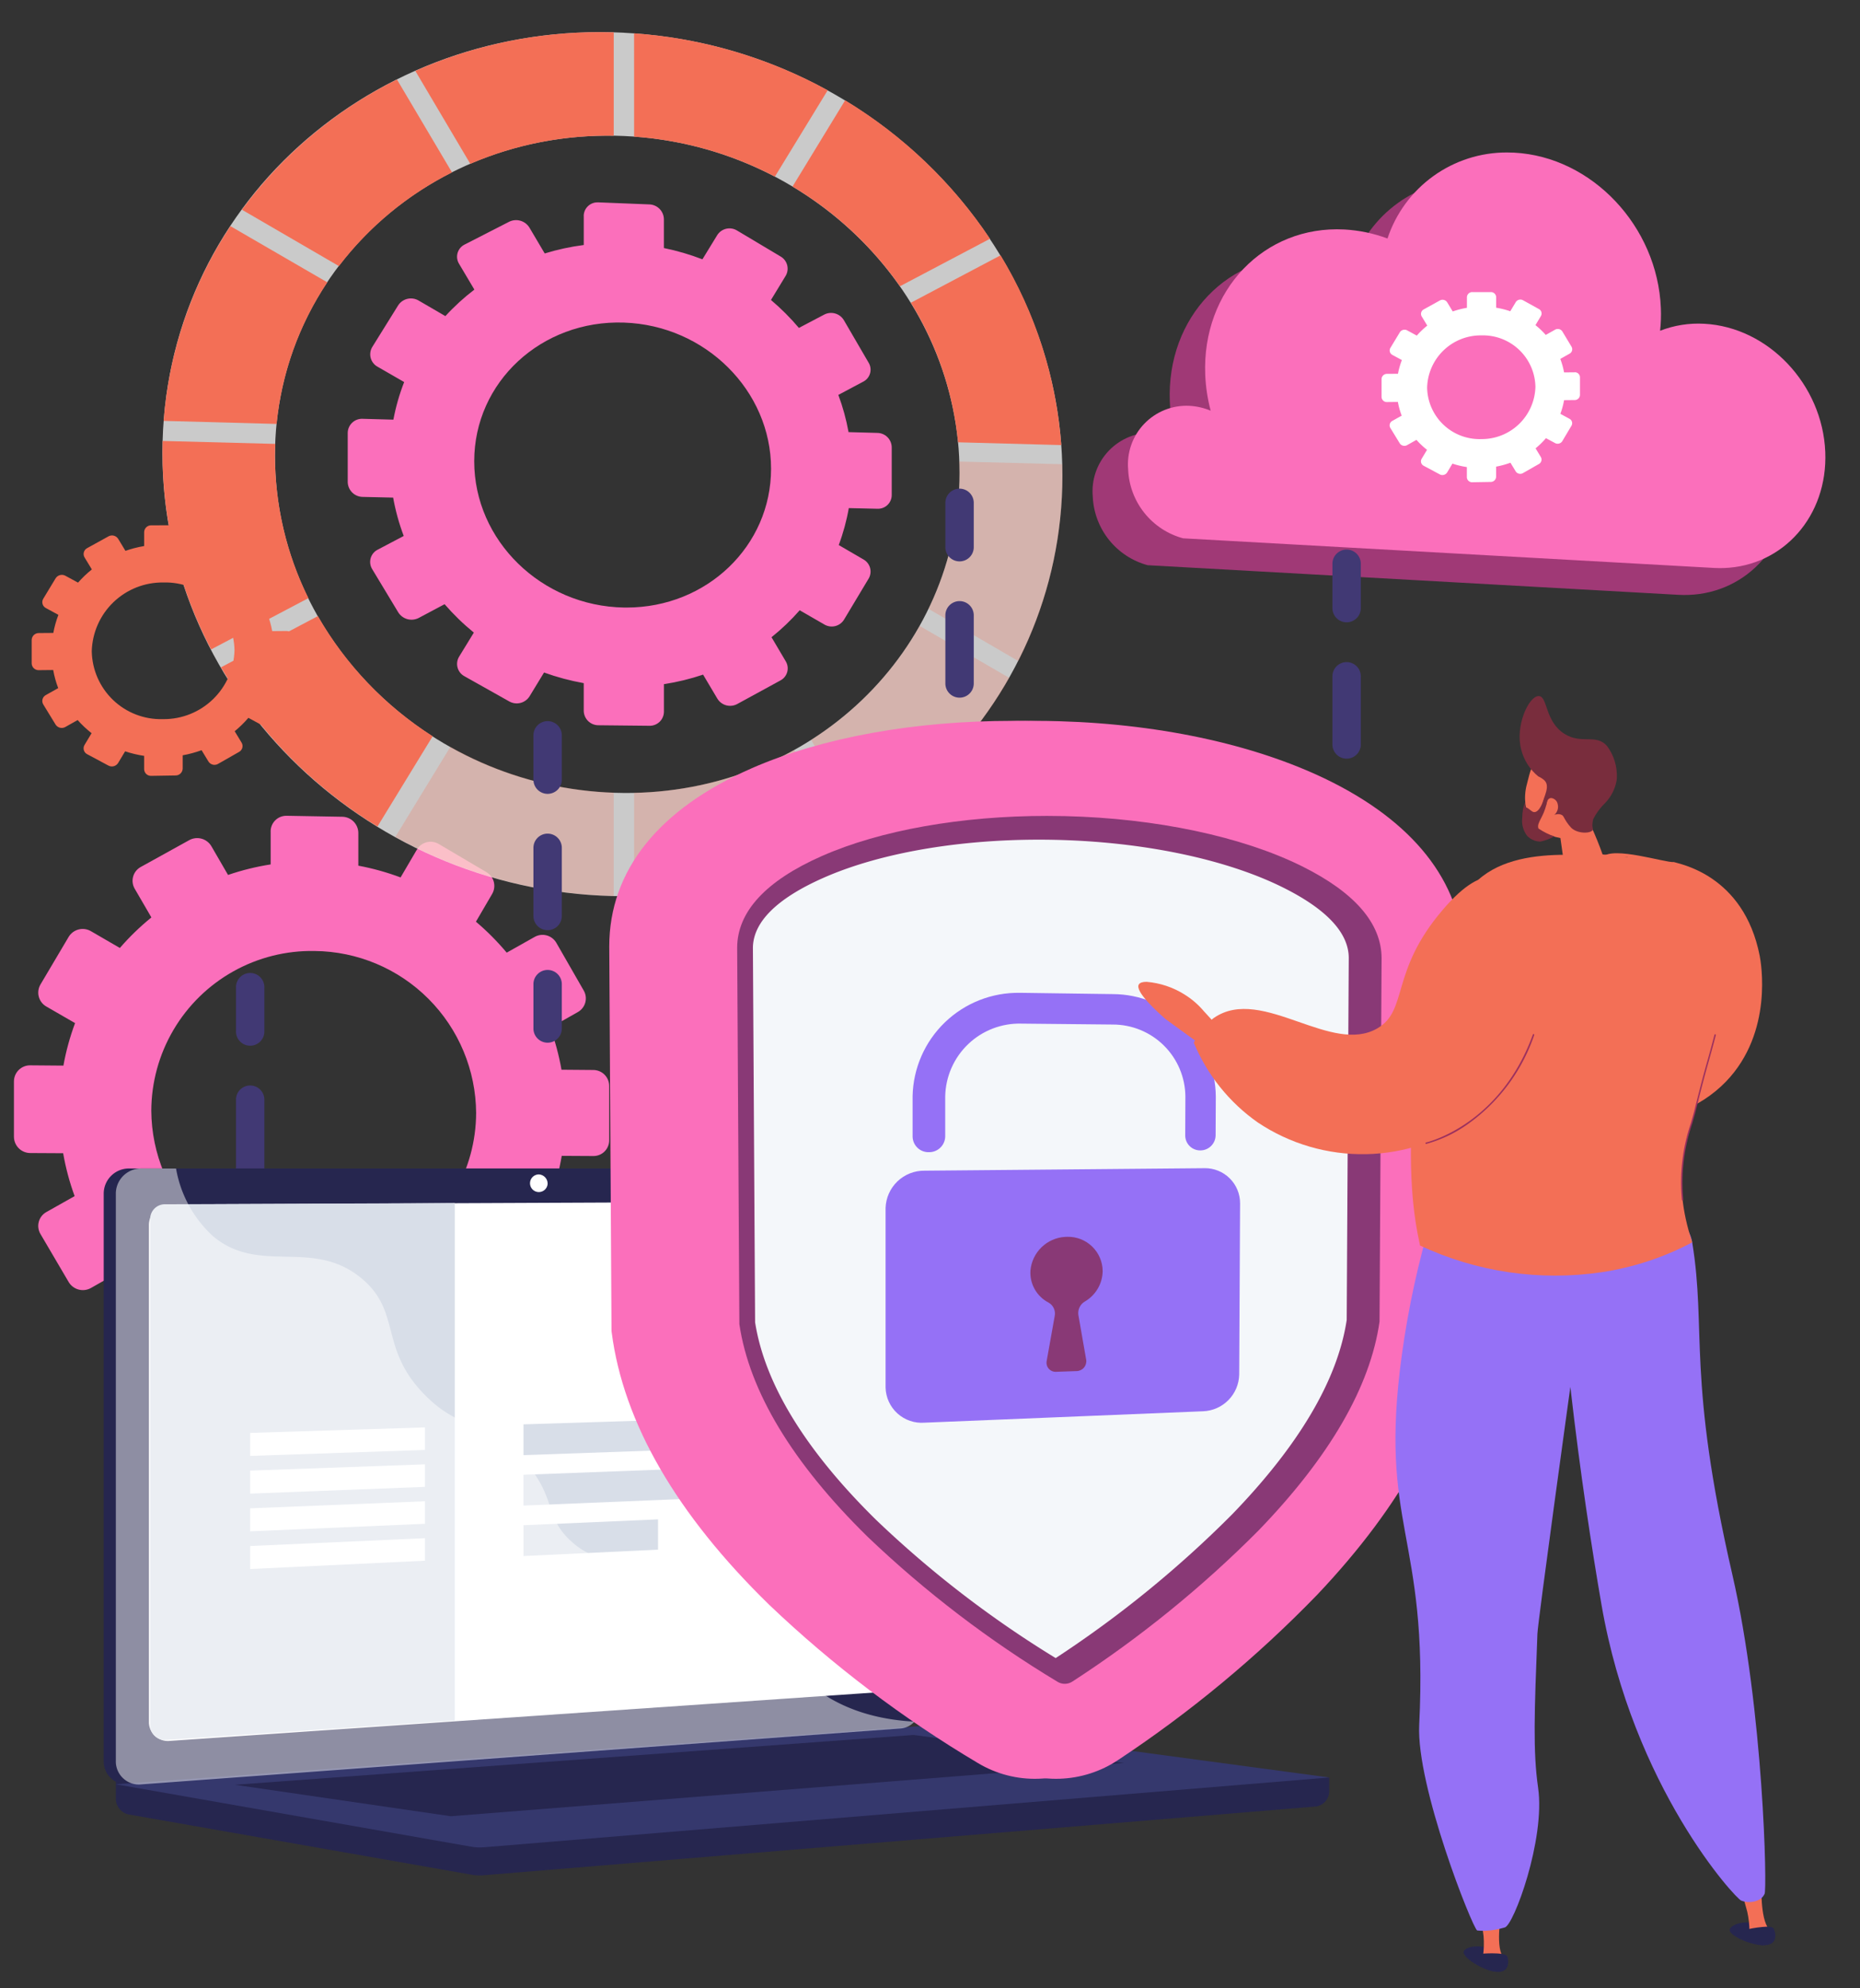 <svg xmlns="http://www.w3.org/2000/svg" xmlns:xlink="http://www.w3.org/1999/xlink" width="190" height="203" viewBox="0 0 190 203">
  <rect x="0" y="0" width="190" height="203" fill="#333333" stroke="none"/>
  <defs>
    <clipPath id="clip-path">
      <rect id="Rectángulo_423881" data-name="Rectángulo 423881" width="190" height="203" transform="translate(180 8219.407)" fill="#fff" stroke="#707070" stroke-width="1"/>
    </clipPath>
    <clipPath id="clip-path-2">
      <rect id="Rectángulo_424052" data-name="Rectángulo 424052" width="268" height="268" transform="translate(0 0.001)" fill="none"/>
    </clipPath>
    <clipPath id="clip-path-3">
      <path id="Trazado_1226725" data-name="Trazado 1226725" d="M566.015,1632.94a16.645,16.645,0,0,1-16.682-16.542,16.37,16.37,0,0,1,16.682-16.312,16.652,16.652,0,0,1,16.5,16.541,16.377,16.377,0,0,1-16.476,16.313h-.026m-4.487-45.046v3.351a25.755,25.755,0,0,0-4.354,1.075l-1.695-2.923a1.684,1.684,0,0,0-2.262-.634l-4.964,2.746a1.608,1.608,0,0,0-.609,2.226l1.7,2.924a25.607,25.607,0,0,0-3.22,3.118l-2.947-1.71a1.673,1.673,0,0,0-2.28.571l-2.887,4.874a1.635,1.635,0,0,0,.612,2.249l2.926,1.688a25.086,25.086,0,0,0-1.19,4.34l-3.379-.028a1.643,1.643,0,0,0-1.675,1.629v5.675a1.671,1.671,0,0,0,1.675,1.652l3.352.018a25.328,25.328,0,0,0,1.173,4.381l-2.882,1.623a1.621,1.621,0,0,0-.612,2.24l2.887,4.914a1.687,1.687,0,0,0,2.28.6l2.86-1.62a26.153,26.153,0,0,0,3.249,3.211l-1.643,2.8a1.621,1.621,0,0,0,.609,2.235l4.964,2.815a1.67,1.67,0,0,0,2.262-.6l1.623-2.776a26.027,26.027,0,0,0,4.426,1.159v3.2a1.632,1.632,0,0,0,1.647,1.624l5.674-.017a1.637,1.637,0,0,0,1.639-1.629v-3.2a25.739,25.739,0,0,0,4.387-1.164l1.6,2.754a1.634,1.634,0,0,0,2.227.589l4.865-2.8a1.615,1.615,0,0,0,.594-2.209l-1.606-2.77a25.624,25.624,0,0,0,3.172-3.167l2.781,1.6a1.618,1.618,0,0,0,2.209-.589l2.789-4.818a1.615,1.615,0,0,0-.591-2.2l-2.786-1.617a25.081,25.081,0,0,0,1.135-4.3l3.235.018a1.6,1.6,0,0,0,1.611-1.6v-5.562a1.627,1.627,0,0,0-1.611-1.624l-3.261-.027a25.362,25.362,0,0,0-1.151-4.291l2.828-1.6a1.6,1.6,0,0,0,.591-2.2l-2.789-4.857a1.632,1.632,0,0,0-2.209-.619l-2.866,1.613a26.15,26.15,0,0,0-3.144-3.161l1.662-2.844a1.628,1.628,0,0,0-.594-2.218l-4.865-2.87a1.621,1.621,0,0,0-2.227.558l-1.673,2.853a26,26,0,0,0-4.316-1.2v-3.342a1.665,1.665,0,0,0-1.639-1.652l-5.674-.1h-.029a1.6,1.6,0,0,0-1.618,1.6" transform="translate(-535.307 -1586.292)" fill="none"/>
    </clipPath>
    <linearGradient id="linear-gradient" x1="-0.332" y1="1.981" x2="-0.331" y2="1.981" gradientUnits="objectBoundingBox">
      <stop offset="0" stop-color="#ff9085"/>
      <stop offset="1" stop-color="#fb6fbb"/>
    </linearGradient>
    <clipPath id="clip-path-4">
      <path id="Trazado_1226726" data-name="Trazado 1226726" d="M1128.9,771.831c-8.412-.144-15.289-6.83-15.289-14.933s6.877-14.443,15.289-14.163c8.334.277,15.033,6.959,15.033,14.926,0,7.879-6.553,14.172-14.758,14.172l-.275,0m-4.1-39.99v2.97a23.875,23.875,0,0,0-3.988.862l-1.554-2.628a1.6,1.6,0,0,0-2.075-.611l-4.56,2.334a1.384,1.384,0,0,0-.56,1.965l1.564,2.632a22.491,22.491,0,0,0-2.962,2.706l-2.713-1.578a1.555,1.555,0,0,0-2.1.462l-2.663,4.281a1.446,1.446,0,0,0,.565,2.013l2.7,1.556a21.373,21.373,0,0,0-1.1,3.839l-3.118-.086a1.459,1.459,0,0,0-1.547,1.421v5.054a1.55,1.55,0,0,0,1.547,1.5l3.093.071a22.205,22.205,0,0,0,1.081,3.916l-2.658,1.4a1.4,1.4,0,0,0-.565,1.985l2.663,4.415a1.6,1.6,0,0,0,2.1.568l2.634-1.4a24.233,24.233,0,0,0,2.988,2.9l-1.511,2.467a1.427,1.427,0,0,0,.56,1.994l4.56,2.563a1.549,1.549,0,0,0,2.075-.506l1.488-2.442a24.715,24.715,0,0,0,4.054,1.085v2.841a1.5,1.5,0,0,0,1.507,1.459l5.185.054a1.449,1.449,0,0,0,1.5-1.422v-2.828a23.8,23.8,0,0,0,4-.973l1.459,2.455a1.524,1.524,0,0,0,2.027.548l4.422-2.414a1.392,1.392,0,0,0,.539-1.943l-1.458-2.467a22.409,22.409,0,0,0,2.88-2.751l2.522,1.455a1.475,1.475,0,0,0,2-.488l2.524-4.207a1.417,1.417,0,0,0-.535-1.951l-2.523-1.468a21.378,21.378,0,0,0,1.028-3.773l2.927.067a1.4,1.4,0,0,0,1.457-1.385v-4.9A1.487,1.487,0,0,0,1154.8,754l-2.951-.081a22.208,22.208,0,0,0-1.043-3.8l2.561-1.361a1.374,1.374,0,0,0,.535-1.924l-2.524-4.334a1.522,1.522,0,0,0-2-.589l-2.6,1.368a24.189,24.189,0,0,0-2.854-2.853l1.509-2.478a1.435,1.435,0,0,0-.539-1.97l-4.422-2.637a1.481,1.481,0,0,0-2.027.446l-1.523,2.487a24.713,24.713,0,0,0-3.935-1.151v-2.957a1.54,1.54,0,0,0-1.5-1.5l-5.185-.207h-.064a1.4,1.4,0,0,0-1.443,1.385" transform="translate(-1100.69 -730.456)" fill="none"/>
    </clipPath>
    <linearGradient id="linear-gradient-2" x1="-1.228" y1="3.454" x2="-1.227" y2="3.454" xlink:href="#linear-gradient"/>
    <clipPath id="clip-path-6">
      <rect id="Rectángulo_424055" data-name="Rectángulo 424055" width="91.933" height="88.227" fill="none"/>
    </clipPath>
    <clipPath id="clip-path-7">
      <path id="Trazado_1226728" data-name="Trazado 1226728" d="M921.441,1320.494a46.9,46.9,0,0,0,15.986,16.259l5.641-9.221a35.615,35.615,0,0,1-11.725-12.269Z" transform="translate(-921.441 -1315.263)" fill="none"/>
    </clipPath>
    <linearGradient id="linear-gradient-3" x1="-2.55" y1="6.923" x2="-2.547" y2="6.923" gradientUnits="objectBoundingBox">
      <stop offset="0" stop-color="#ffc444"/>
      <stop offset="0.996" stop-color="#f36f56"/>
      <stop offset="1" stop-color="#f36f56"/>
    </linearGradient>
    <clipPath id="clip-path-8">
      <path id="Trazado_1226729" data-name="Trazado 1226729" d="M1729.626,595.074a35.886,35.886,0,0,1,10.973,10.183l9.2-4.85a47.117,47.117,0,0,0-14.8-14.135Z" transform="translate(-1729.626 -586.272)" fill="none"/>
    </clipPath>
    <linearGradient id="linear-gradient-4" x1="-5.256" y1="10.099" x2="-5.253" y2="10.099" xlink:href="#linear-gradient-3"/>
    <clipPath id="clip-path-9">
      <path id="Trazado_1226730" data-name="Trazado 1226730" d="M951.061,570.125l9.913,5.76a33.444,33.444,0,0,1,11.55-9.566l-5.623-9.49a43.947,43.947,0,0,0-15.839,13.295" transform="translate(-951.061 -556.83)" fill="none"/>
    </clipPath>
    <linearGradient id="linear-gradient-5" x1="-2.711" y1="10.057" x2="-2.708" y2="10.057" xlink:href="#linear-gradient-3"/>
    <clipPath id="clip-path-10">
      <path id="Trazado_1226731" data-name="Trazado 1226731" d="M838.711,1068.878a43.207,43.207,0,0,0,4.967,20.079l9.944-5.24a32.828,32.828,0,0,1-3.415-14.549c0-.4.018-.8.032-1.2l-11.511-.3q-.017.6-.018,1.212" transform="translate(-838.711 -1067.666)" fill="none"/>
    </clipPath>
    <linearGradient id="linear-gradient-6" x1="-3.131" y1="8.083" x2="-3.127" y2="8.083" xlink:href="#linear-gradient-3"/>
    <clipPath id="clip-path-12">
      <rect id="Rectángulo_424062" data-name="Rectángulo 424062" width="13.678" height="20.372" fill="none"/>
    </clipPath>
    <clipPath id="clip-path-13">
      <path id="Trazado_1226732" data-name="Trazado 1226732" d="M1925.052,1097.954a31.761,31.761,0,0,1-3.171,13.883l9.17,5.329a41.744,41.744,0,0,0,4.508-18.947q0-.578-.016-1.152l-10.521-.272c.014.386.03.771.03,1.16" transform="translate(-1921.881 -1096.794)" fill="none"/>
    </clipPath>
    <linearGradient id="linear-gradient-7" x1="-7.895" y1="8.393" x2="-7.891" y2="8.393" xlink:href="#linear-gradient-3"/>
    <clipPath id="clip-path-14">
      <rect id="Rectángulo_424064" data-name="Rectángulo 424064" width="20.24" height="20.715" fill="none"/>
    </clipPath>
    <clipPath id="clip-path-15">
      <path id="Trazado_1226733" data-name="Trazado 1226733" d="M1766.966,1329.139a32.979,32.979,0,0,1-11.09,11.64l5.371,9.075a43.39,43.39,0,0,0,14.87-15.409Z" transform="translate(-1755.876 -1329.139)" fill="none"/>
    </clipPath>
    <linearGradient id="linear-gradient-8" x1="-5.241" y1="7.171" x2="-5.238" y2="7.171" xlink:href="#linear-gradient-3"/>
    <clipPath id="clip-path-16">
      <path id="Trazado_1226734" data-name="Trazado 1226734" d="M1896.912,810.171a33.166,33.166,0,0,1,4.82,14.252l10.548.284a43.516,43.516,0,0,0-6.2-19.378Z" transform="translate(-1896.912 -805.33)" fill="none"/>
    </clipPath>
    <linearGradient id="linear-gradient-9" x1="-7.19" y1="9.606" x2="-7.186" y2="9.606" xlink:href="#linear-gradient-3"/>
    <clipPath id="clip-path-18">
      <rect id="Rectángulo_424068" data-name="Rectángulo 424068" width="22.311" height="15.232" fill="none"/>
    </clipPath>
    <clipPath id="clip-path-19">
      <path id="Trazado_1226735" data-name="Trazado 1226735" d="M1190.282,1504.721a36.581,36.581,0,0,1-16.688-4.672l-5.623,9.2a48.115,48.115,0,0,0,22.311,6.027Z" transform="translate(-1167.971 -1500.049)" fill="none"/>
    </clipPath>
    <linearGradient id="linear-gradient-10" x1="-3.347" y1="8.397" x2="-3.344" y2="8.397" xlink:href="#linear-gradient-3"/>
    <clipPath id="clip-path-20">
      <rect id="Rectángulo_424070" data-name="Rectángulo 424070" width="21.721" height="14.914" fill="none"/>
    </clipPath>
    <clipPath id="clip-path-21">
      <path id="Trazado_1226736" data-name="Trazado 1226736" d="M1521.957,1504.462a35.145,35.145,0,0,1-16.346,4.367v10.548a46.217,46.217,0,0,0,21.721-5.844Z" transform="translate(-1505.611 -1504.462)" fill="none"/>
    </clipPath>
    <linearGradient id="linear-gradient-11" x1="-4.445" y1="8.567" x2="-4.442" y2="8.567" xlink:href="#linear-gradient-3"/>
    <clipPath id="clip-path-22">
      <path id="Trazado_1226737" data-name="Trazado 1226737" d="M1196.238,493.849l5.618,9.493a35.462,35.462,0,0,1,14.651-2.869v-10.56q-.691-.02-1.379-.02a46.527,46.527,0,0,0-18.89,3.955" transform="translate(-1196.238 -489.894)" fill="none"/>
    </clipPath>
    <linearGradient id="linear-gradient-12" x1="-3.794" y1="13.704" x2="-3.791" y2="13.704" xlink:href="#linear-gradient-3"/>
    <clipPath id="clip-path-23">
      <path id="Trazado_1226738" data-name="Trazado 1226738" d="M840.459,783.965l11.537.311a31.691,31.691,0,0,1,5.179-14.458l-9.9-5.738a41.658,41.658,0,0,0-6.82,19.885" transform="translate(-840.459 -764.079)" fill="none"/>
    </clipPath>
    <linearGradient id="linear-gradient-13" x1="-2.903" y1="9.298" x2="-2.899" y2="9.298" xlink:href="#linear-gradient-3"/>
    <clipPath id="clip-path-24">
      <path id="Trazado_1226739" data-name="Trazado 1226739" d="M1505.611,502.145a36.612,36.612,0,0,1,14.382,4.081l5.394-8.818a48.146,48.146,0,0,0-19.777-5.812Z" transform="translate(-1505.611 -491.597)" fill="none"/>
    </clipPath>
    <linearGradient id="linear-gradient-14" x1="-4.838" y1="12.893" x2="-4.835" y2="12.893" xlink:href="#linear-gradient-3"/>
    <clipPath id="clip-path-25">
      <path id="Trazado_1226740" data-name="Trazado 1226740" d="M475.027,1199.75a7.22,7.22,0,0,1,7.32-7.046,7.06,7.06,0,0,1,7.261,6.91,7.22,7.22,0,0,1-7.261,7.045h-.1a7.054,7.054,0,0,1-7.218-6.91m8.566-12.887-2.493.005a.71.71,0,0,0-.723.693v1.423a11.729,11.729,0,0,0-1.911.491l-.743-1.227a.744.744,0,0,0-.992-.251l-2.175,1.2a.678.678,0,0,0-.267.949l.745,1.227a11.355,11.355,0,0,0-1.411,1.347l-1.29-.7a.753.753,0,0,0-1,.26l-1.263,2.087a.675.675,0,0,0,.268.949l1.28.694a10.519,10.519,0,0,0-.521,1.848l-1.478.012a.722.722,0,0,0-.732.7v2.4a.706.706,0,0,0,.732.689l1.466-.015a10.346,10.346,0,0,0,.513,1.849l-1.261.707a.682.682,0,0,0-.268.954l1.263,2.064a.745.745,0,0,0,1,.241l1.252-.705a11.063,11.063,0,0,0,1.423,1.341l-.72,1.2a.67.67,0,0,0,.267.944l2.175,1.164a.752.752,0,0,0,.992-.269l.712-1.188a11.574,11.574,0,0,0,1.943.465v1.361a.694.694,0,0,0,.723.68l2.493-.041a.72.72,0,0,0,.721-.7v-1.358a11.744,11.744,0,0,0,1.93-.522l.705,1.161a.728.728,0,0,0,.981.237l2.143-1.222a.68.68,0,0,0,.262-.944l-.708-1.168a11.329,11.329,0,0,0,1.4-1.368l1.227.665a.735.735,0,0,0,.975-.264l1.231-2.069a.668.668,0,0,0-.261-.935l-1.23-.669a10.511,10.511,0,0,0,.5-1.838l1.428-.015a.708.708,0,0,0,.712-.693v-2.369a.692.692,0,0,0-.712-.68l-1.439.012a10.359,10.359,0,0,0-.508-1.818l1.248-.7a.676.676,0,0,0,.261-.939l-1.231-2.047a.727.727,0,0,0-.975-.247l-1.264.709a11.05,11.05,0,0,0-1.386-1.321l.733-1.223a.672.672,0,0,0-.262-.939l-2.143-1.182a.736.736,0,0,0-.981.255l-.736,1.226a11.612,11.612,0,0,0-1.9-.476v-1.42a.7.7,0,0,0-.719-.689h0" transform="translate(-468.889 -1186.862)" fill="none"/>
    </clipPath>
    <linearGradient id="linear-gradient-15" x1="-1.087" y1="6.026" x2="-1.085" y2="6.026" xlink:href="#linear-gradient-3"/>
    <clipPath id="clip-path-26">
      <path id="Trazado_1226741" data-name="Trazado 1226741" d="M2180.508,706.731a14.92,14.92,0,0,0-4.408-.922c-8.2-.43-14.563,6.215-14.211,14.839a17.031,17.031,0,0,0,.556,3.665,6.54,6.54,0,0,0-2.189-.5,5.988,5.988,0,0,0-6.24,6.511,7.6,7.6,0,0,0,5.605,7.018l54.261,3.027c.326.017.648.018.968.009,6.073-.2,10.644-5.311,10.377-11.857-.281-6.885-5.815-12.743-12.362-13.087a10.763,10.763,0,0,0-4.51.714,15.383,15.383,0,0,0,.077-2.327c-.34-8.342-7.048-15.443-14.981-15.859q-.366-.019-.726-.019a12.818,12.818,0,0,0-12.217,8.789" transform="translate(-2154.01 -697.942)" fill="none"/>
    </clipPath>
    <linearGradient id="linear-gradient-16" x1="-2.17" y1="5.127" x2="-2.169" y2="5.127" gradientUnits="objectBoundingBox">
      <stop offset="0" stop-color="#311944"/>
      <stop offset="1" stop-color="#a03976"/>
    </linearGradient>
    <clipPath id="clip-path-27">
      <path id="Trazado_1226742" data-name="Trazado 1226742" d="M2230.6,668.714a14.916,14.916,0,0,0-4.408-.922c-8.2-.43-14.562,6.215-14.211,14.839a17.018,17.018,0,0,0,.556,3.665,6.542,6.542,0,0,0-2.19-.5,5.988,5.988,0,0,0-6.24,6.512,7.606,7.606,0,0,0,5.606,7.018l54.261,3.027c.326.017.648.018.967.01,6.073-.2,10.645-5.312,10.377-11.857-.281-6.885-5.815-12.743-12.362-13.087a10.759,10.759,0,0,0-4.51.714,15.417,15.417,0,0,0,.077-2.327c-.34-8.342-7.048-15.443-14.981-15.859q-.366-.019-.727-.019a12.818,12.818,0,0,0-12.217,8.789" transform="translate(-2204.103 -659.925)" fill="none"/>
    </clipPath>
    <linearGradient id="linear-gradient-17" x1="-2.221" y1="5.192" x2="-2.22" y2="5.192" xlink:href="#linear-gradient"/>
    <clipPath id="clip-path-29">
      <path id="Trazado_1226757" data-name="Trazado 1226757" d="M775.339,2095.992a2.57,2.57,0,0,0-2.52,2.615v57.849a2.355,2.355,0,0,0,2.52,2.429l77.684-5.719a2.439,2.439,0,0,0,2.071-2.516v-52.3a2.231,2.231,0,0,0-2.071-2.363Z" transform="translate(-772.819 -2095.992)" fill="none"/>
    </clipPath>
    <linearGradient id="linear-gradient-18" x1="-0.679" y1="1.851" x2="-0.678" y2="1.851" gradientUnits="objectBoundingBox">
      <stop offset="0" stop-color="#444b8c"/>
      <stop offset="0.996" stop-color="#26264f"/>
      <stop offset="1" stop-color="#26264f"/>
    </linearGradient>
    <clipPath id="clip-path-31">
      <path id="Trazado_1226760" data-name="Trazado 1226760" d="M856.12,2882.769l-83.3,6.019,36.321,6.379a4.923,4.923,0,0,0,1.257.058l86.367-7.13-39.319-5.286a6.471,6.471,0,0,0-.861-.058q-.232,0-.464.017" transform="translate(-772.819 -2882.752)" fill="none"/>
    </clipPath>
    <linearGradient id="linear-gradient-19" x1="-0.45" y1="4.778" x2="-0.45" y2="4.778" xlink:href="#linear-gradient-18"/>
    <clipPath id="clip-path-33">
      <rect id="Rectángulo_424082" data-name="Rectángulo 424082" width="81.573" height="62.9" fill="none"/>
    </clipPath>
    <clipPath id="clip-path-34">
      <path id="Trazado_1226773" data-name="Trazado 1226773" d="M1485.063,1468.1c-9.505,4.14-14.568,10.44-14.568,18.2l.231,39.275.019.144c1.189,9.2,6.624,18.578,16.083,27.8a118.773,118.773,0,0,0,21.349,16.18,11.292,11.292,0,0,0,6.144,1.589,11.692,11.692,0,0,0,6.1-1.932,123.245,123.245,0,0,0,20.6-16.874c8.838-9.213,13.839-18.324,14.925-27.138l.017-.138.211-37.527c0-7.4-4.642-13.642-13.491-18.084-7.443-3.736-17.5-5.979-28.368-6.293q-1.312-.038-2.611-.038c-10.024,0-19.418,1.686-26.647,4.835" transform="translate(-1470.496 -1463.262)" fill="none"/>
    </clipPath>
    <linearGradient id="linear-gradient-20" x1="-0.591" y1="1.289" x2="-0.59" y2="1.289" xlink:href="#linear-gradient"/>
    <clipPath id="clip-path-35">
      <path id="Trazado_1226774" data-name="Trazado 1226774" d="M1522.738,1468.1c-9.379,4.14-14.375,10.44-14.375,18.2l.228,39.275.018.144c1.173,9.2,6.536,18.578,15.871,27.8a117.354,117.354,0,0,0,21.066,16.18,11.029,11.029,0,0,0,6.063,1.589,11.432,11.432,0,0,0,6.023-1.932,121.942,121.942,0,0,0,20.329-16.874c8.722-9.213,13.656-18.324,14.728-27.138l.017-.138.208-37.527c0-7.4-4.581-13.642-13.312-18.084-7.345-3.736-17.268-5.979-27.993-6.293q-1.294-.038-2.576-.038c-9.892,0-19.162,1.686-26.295,4.835" transform="translate(-1508.363 -1463.262)" fill="none"/>
    </clipPath>
    <linearGradient id="linear-gradient-21" x1="-0.611" y1="1.345" x2="-0.61" y2="1.345" xlink:href="#linear-gradient"/>
    <clipPath id="clip-path-36">
      <path id="Trazado_1226775" data-name="Trazado 1226775" d="M1544.256,1517.307l.229,39.076c2.572,19.938,26,36.08,36.208,42.213a9.01,9.01,0,0,0,9.564-.257c9.992-6.575,32.14-23.128,34.506-42.3l.21-37.424c0-14.352-21.569-21.964-42.407-21.964-19.475,0-38.311,6.647-38.311,20.653" transform="translate(-1544.256 -1496.654)" fill="none"/>
    </clipPath>
    <linearGradient id="linear-gradient-22" x1="-0.783" y1="1.339" x2="-0.782" y2="1.339" xlink:href="#linear-gradient"/>
    <clipPath id="clip-path-37">
      <path id="Trazado_1226776" data-name="Trazado 1226776" d="M1660,1601.742c-5.721,2.525-8.64,5.681-8.65,9.368l.224,38.429c1.012,6.865,5.427,14.175,13.081,21.694a110.909,110.909,0,0,0,19.433,14.835,1.4,1.4,0,0,0,.756.2,1.446,1.446,0,0,0,.756-.236,115.232,115.232,0,0,0,19.006-15.419c7.275-7.529,11.418-14.691,12.363-21.334l.209-37.1c-.009-3.56-2.737-6.716-8.133-9.394-6.1-3.027-14.906-4.9-24.2-5.119q-.929-.022-1.853-.022c-8.719,0-17.027,1.464-22.992,4.1" transform="translate(-1651.351 -1597.645)" fill="none"/>
    </clipPath>
    <linearGradient id="linear-gradient-23" x1="-1.812" y1="1.722" x2="-1.811" y2="1.722" gradientUnits="objectBoundingBox">
      <stop offset="0" stop-color="#311944"/>
      <stop offset="1" stop-color="#893976"/>
    </linearGradient>
    <clipPath id="clip-path-39">
      <path id="Trazado_1226778" data-name="Trazado 1226778" d="M1893.726,2095.582l-28.575.254a3.936,3.936,0,0,0-3.986,3.824v18.308a3.69,3.69,0,0,0,3.972,3.6l28.474-1.166a3.834,3.834,0,0,0,3.678-3.746l.09-17.49a3.581,3.581,0,0,0-3.619-3.586h-.034" transform="translate(-1861.165 -2095.582)" fill="none"/>
    </clipPath>
    <linearGradient id="linear-gradient-24" x1="-3.298" y1="2.84" x2="-3.296" y2="2.84" gradientUnits="objectBoundingBox">
      <stop offset="0" stop-color="#e38ddd"/>
      <stop offset="0.004" stop-color="#e38ddd"/>
      <stop offset="1" stop-color="#9571f6"/>
    </linearGradient>
    <clipPath id="clip-path-40">
      <path id="Trazado_1226779" data-name="Trazado 1226779" d="M2069.45,2192.543a3.779,3.779,0,0,0-3.538,3.452,3.441,3.441,0,0,0,1.842,3.253,1.276,1.276,0,0,1,.64,1.362l-.826,4.625a.929.929,0,0,0,.976,1.085l2.09-.073a1.006,1.006,0,0,0,.975-1.148l-.8-4.581a1.364,1.364,0,0,1,.682-1.388,3.652,3.652,0,0,0,1.8-3.1,3.527,3.527,0,0,0-3.6-3.494c-.082,0-.164,0-.248.008" transform="translate(-2065.906 -2192.535)" fill="none"/>
    </clipPath>
    <linearGradient id="linear-gradient-25" x1="-19.96" y1="7.941" x2="-19.95" y2="7.941" xlink:href="#linear-gradient-23"/>
    <clipPath id="clip-path-41">
      <path id="Trazado_1226780" data-name="Trazado 1226780" d="M1899.365,1858.282l0,4.131a1.617,1.617,0,0,0,1.668,1.577,1.637,1.637,0,0,0,1.663-1.593l0-4.114a7.581,7.581,0,0,1,7.786-7.42l9.327.093a7.41,7.41,0,0,1,7.421,7.342l-.017,3.988a1.525,1.525,0,0,0,1.549,1.523,1.559,1.559,0,0,0,1.556-1.537l.019-3.972a10.545,10.545,0,0,0-10.517-10.451l-9.331-.13h-.161a10.782,10.782,0,0,0-10.965,10.564" transform="translate(-1899.363 -1847.718)" fill="none"/>
    </clipPath>
    <linearGradient id="linear-gradient-26" x1="-4.754" y1="4.11" x2="-4.751" y2="4.11" xlink:href="#linear-gradient-24"/>
    <clipPath id="clip-path-42">
      <path id="Trazado_1226781" data-name="Trazado 1226781" d="M2218.567,1832.454c-.422.716,1.935,2.837,2.737,3.537l3.324,2.414,2.827-.773-2.24-2.445a8.3,8.3,0,0,0-1.992-1.718,8.6,8.6,0,0,0-3.863-1.284c-.4,0-.683.084-.791.268" transform="translate(-2218.517 -1832.186)" fill="none"/>
    </clipPath>
    <linearGradient id="linear-gradient-27" x1="-14.25" y1="12.934" x2="-14.243" y2="12.934" xlink:href="#linear-gradient-3"/>
    <clipPath id="clip-path-43">
      <path id="Trazado_1226782" data-name="Trazado 1226782" d="M2772.648,1679.179c-1.678,1.837-1.228,4.655-1.143,5.941.115,1.72,1.689,3.437,1.232,6.226a3.6,3.6,0,0,1-1.041,2.373,3.658,3.658,0,0,1-2.806.525,8.757,8.757,0,0,0-2.751.151,7.108,7.108,0,0,0-4.114,2.227l-1.091,2.9a8.459,8.459,0,0,0,1.761,3.345c4.142,4.72,14.578,4.859,20-.786,4.833-5.035,3.556-12.161,3.425-12.831-1.634-8.295-8.241-9.369-8.762-9.566-.832.1-6.239-1.668-7.3-.5" transform="translate(-2760.935 -1677.597)" fill="none"/>
    </clipPath>
    <linearGradient id="linear-gradient-28" x1="-4.653" y1="3.433" x2="-4.652" y2="3.433" xlink:href="#linear-gradient-3"/>
    <clipPath id="clip-path-44">
      <path id="Trazado_1226783" data-name="Trazado 1226783" d="M3054.662,3162.182c-.108.593,2.133,1.61,3.431,1.6.391,0-.017-.237.082-.369.274-.364-.052-1.167-.525-1.564a1.987,1.987,0,0,0-1.28-.4c-.826,0-1.638.358-1.707.739" transform="translate(-3054.658 -3161.443)" fill="none"/>
    </clipPath>
    <linearGradient id="linear-gradient-29" x1="-53.369" y1="8.91" x2="-53.351" y2="8.91" xlink:href="#linear-gradient-18"/>
    <clipPath id="clip-path-45">
      <path id="Trazado_1226784" data-name="Trazado 1226784" d="M3070.56,3107.3s.24.966.648,2.39a9.345,9.345,0,0,1,.225,2.042l1.98-.28c-.917-1.1-.747-4.622-.747-4.622Z" transform="translate(-3070.56 -3106.826)" fill="none"/>
    </clipPath>
    <linearGradient id="linear-gradient-30" x1="-63.076" y1="8.328" x2="-63.055" y2="8.328" xlink:href="#linear-gradient-3"/>
    <clipPath id="clip-path-46">
      <path id="Trazado_1226785" data-name="Trazado 1226785" d="M3079.777,3167.855c-.135.4.075,1.581,1.587,1.622s1.313-1.225,1.054-1.7c-.077-.142-.347-.192-.687-.192a11.039,11.039,0,0,0-1.954.268" transform="translate(-3079.743 -3167.587)" fill="none"/>
    </clipPath>
    <linearGradient id="linear-gradient-31" x1="-65.411" y1="10.657" x2="-65.39" y2="10.657" xlink:href="#linear-gradient-18"/>
    <clipPath id="clip-path-47">
      <path id="Trazado_1226786" data-name="Trazado 1226786" d="M2678.448,3195.918c-.19.572,1.886,1.893,3.173,2.06.388.05.016-.237.133-.354.323-.321.112-1.163-.3-1.622a2.2,2.2,0,0,0-1.632-.606c-.669,0-1.273.218-1.373.522" transform="translate(-2678.436 -3195.396)" fill="none"/>
    </clipPath>
    <linearGradient id="linear-gradient-32" x1="-42.846" y1="8.292" x2="-42.83" y2="8.292" xlink:href="#linear-gradient-18"/>
    <clipPath id="clip-path-48">
      <path id="Trazado_1226787" data-name="Trazado 1226787" d="M2702.462,3144.881s.1.99.308,2.457a9.362,9.362,0,0,1-.063,2.054h2c-.754-1.222-.093-4.681-.093-4.681Z" transform="translate(-2702.462 -3144.71)" fill="none"/>
    </clipPath>
    <linearGradient id="linear-gradient-33" x1="-86.994" y1="8.724" x2="-86.962" y2="8.724" xlink:href="#linear-gradient-3"/>
    <clipPath id="clip-path-49">
      <path id="Trazado_1226788" data-name="Trazado 1226788" d="M2585.841,2141.788a92.55,92.55,0,0,0-3.1,14.193c-2.429,17.671,2.734,18.235,1.77,37.817-.308,6.25,5.416,20.664,5.92,20.982a6.251,6.251,0,0,0,.792.031,7.9,7.9,0,0,0,2.016-.336c.906-.156,4.175-9.009,3.417-14.273-.536-3.725-.381-7.723-.07-15.719.05-1.3,3.365-25.208,3.365-25.208,1.008,8.851,2.168,16.372,3.173,22.2,3.23,18.733,13.732,30.072,14.28,30.253a2.223,2.223,0,0,0,1.9-.129,1.314,1.314,0,0,0,.481-.542c.281-.22-.083-18.7-3.286-32.613-4.65-20.19-2.625-24.914-4.1-33.932-.554-3.391-5.641-4.35-11.217-4.35a91.263,91.263,0,0,0-15.341,1.624" transform="translate(-2582.083 -2140.164)" fill="none"/>
    </clipPath>
    <linearGradient id="linear-gradient-34" x1="-3.6" y1="1.457" x2="-3.599" y2="1.457" xlink:href="#linear-gradient-24"/>
    <clipPath id="clip-path-50">
      <path id="Trazado_1226789" data-name="Trazado 1226789" d="M2610.8,1655.17c-.068.061.733.489.338.951a25.6,25.6,0,0,0-2.759,3.959,26.6,26.6,0,0,0-2.319,5.737,49.26,49.26,0,0,0-1.831,10.008c-.715,9.4-.006,13.73.636,16.678a32.52,32.52,0,0,0,18.552,2.724,28.956,28.956,0,0,0,9.25-3.047c-2.224-6.732-.479-10.335.344-13.656,1.174-4.735,1.193-4.377,2.159-8.138,1.594-6.206,1.856-12.548.76-13.845-2.954-3.5-8.276-3.625-11.04-3.707-1.226-.036-3.085-.23-5.125-.23-3.1,0-6.61.446-8.966,2.566" transform="translate(-2603.93 -1652.604)" fill="none"/>
    </clipPath>
    <linearGradient id="linear-gradient-35" x1="-3.834" y1="2.887" x2="-3.832" y2="2.887" xlink:href="#linear-gradient-3"/>
    <clipPath id="clip-path-51">
      <path id="Trazado_1226790" data-name="Trazado 1226790" d="M2702.888,3205.267c-.189.378-.147,1.576,1.345,1.828s1.471-1.03,1.282-1.534c-.1-.275-.875-.337-1.556-.337-.567,0-1.071.043-1.071.043" transform="translate(-2702.809 -3205.223)" fill="none"/>
    </clipPath>
    <linearGradient id="linear-gradient-36" x1="-54.159" y1="10.14" x2="-54.139" y2="10.14" xlink:href="#linear-gradient-18"/>
    <clipPath id="clip-path-52">
      <path id="Trazado_1226791" data-name="Trazado 1226791" d="M2751.936,1507.031a6.288,6.288,0,0,0-1.689.563c-.029.02-.056.04-.056.04l-.438.464c-.311.354-.46.607-.862,2.278a5.369,5.369,0,0,0,.434,3.863c.7,1.191,2.657,1.522,3,1.6q.147,1.043.295,2.087c-4.2.55-5.189,1.075-5.2,1.478-.023.925,5.074,2.232,10.032,1.506,2.274-.333,5.3-1.207,5.248-1.964-.024-.359-.76-.982-6.066-1.431-.334-.944-.724-1.912-1.178-2.9q-.109-.237-.221-.469c-.908-4.309-2.49-7.115-3.281-7.115h-.017" transform="translate(-2747.418 -1507.031)" fill="none"/>
    </clipPath>
    <linearGradient id="linear-gradient-37" x1="-9.644" y1="8.095" x2="-9.641" y2="8.095" xlink:href="#linear-gradient-3"/>
    <clipPath id="clip-path-53">
      <path id="Trazado_1226792" data-name="Trazado 1226792" d="M2757.842,1433.683a5.156,5.156,0,0,0,1.739,2.716,2.275,2.275,0,0,1,.62.4.732.732,0,0,1,.117.136c.513.758-.553,2.1-.2,2.4.131.112.4.013.658-.085s.492-.193.576-.091c.16.193-.469.85-.283,1.083.066.084.194.059.35.034a.8.8,0,0,1,.575.065c.186.113.175.245.453.669a4.33,4.33,0,0,0,.492.63c.666.656,2.039.595,2.206.217.046-.105-.033-.162-.04-.473a2.412,2.412,0,0,1,.1-.65,6.242,6.242,0,0,1,1.241-1.654,4.447,4.447,0,0,0,1.141-2.3c.011-.1.015-.172.018-.225a5.1,5.1,0,0,0-1-3.262c-1.13-1.282-2.6-.138-4.352-1.24-2.018-1.272-1.7-3.832-2.619-3.86h-.015c-1.012,0-2.435,3.058-1.777,5.494" transform="translate(-2757.674 -1428.189)" fill="none"/>
    </clipPath>
    <linearGradient id="linear-gradient-38" x1="-18.25" y1="11.456" x2="-18.243" y2="11.456" gradientUnits="objectBoundingBox">
      <stop offset="0" stop-color="#ab316d"/>
      <stop offset="1" stop-color="#792d3d"/>
    </linearGradient>
    <clipPath id="clip-path-54">
      <path id="Trazado_1226793" data-name="Trazado 1226793" d="M2794.329,1572.678c-.277.717-.343,1.7.23,1.668a1.089,1.089,0,0,0,.815-1.357.77.77,0,0,0-.664-.6.4.4,0,0,0-.382.288" transform="translate(-2794.122 -1572.39)" fill="none"/>
    </clipPath>
    <linearGradient id="linear-gradient-39" x1="-82.266" y1="61.452" x2="-82.237" y2="61.452" xlink:href="#linear-gradient-3"/>
    <clipPath id="clip-path-56">
      <path id="Trazado_1226795" data-name="Trazado 1226795" d="M2763.446,1563.209s-.492,1.418-1.142.886c-.531-.435-.628-.4-.646-.367,0,.006,0,.012,0,.012s-.014-.283-.02-.532a4.569,4.569,0,0,0-.276,1.556,2.534,2.534,0,0,0,.512,1.89,1.947,1.947,0,0,0,1.339.571,5.148,5.148,0,0,0,1.418-.531,6.853,6.853,0,0,1-1.615-.807c-.214-.589.535-1.138.827-2.541a5.173,5.173,0,0,0,.1-1.319Z" transform="translate(-2761.359 -1562.028)" fill="none"/>
    </clipPath>
    <linearGradient id="linear-gradient-40" x1="-58.341" y1="29.19" x2="-58.32" y2="29.19" xlink:href="#linear-gradient-38"/>
    <clipPath id="clip-path-57">
      <path id="Trazado_1226796" data-name="Trazado 1226796" d="M2322.428,1686.974c-5.383,6.3-3.481,10.238-6.662,12.082-2.311,1.34-5.165.336-8.048-.669-3.066-1.068-6.164-2.137-8.671-.383a6.181,6.181,0,0,0-2.025,2.519,18.713,18.713,0,0,0,6.535,8.14,19.238,19.238,0,0,0,22.032-.462c7.708-5.889,9-17.182,5.759-22.018-.373-.557-1.6-2.387-3.5-2.6a3.164,3.164,0,0,0-.345-.019c-1.167,0-2.73.662-5.075,3.406" transform="translate(-2297.023 -1683.567)" fill="none"/>
    </clipPath>
    <linearGradient id="linear-gradient-41" x1="-3.538" y1="3.695" x2="-3.537" y2="3.695" xlink:href="#linear-gradient-3"/>
  </defs>
  <g id="Enmascarar_grupo_1208543" data-name="Enmascarar grupo 1208543" transform="translate(-180 -8219.407)" clip-path="url(#clip-path)">
    <g id="Grupo_1236292" data-name="Grupo 1236292" transform="translate(5994 -1248.623)">
      <g id="Grupo_1236175" data-name="Grupo 1236175" transform="translate(-5812.571 9551.343)">
        <g id="Grupo_1236174" data-name="Grupo 1236174" transform="translate(0 0)" clip-path="url(#clip-path-3)">
          <rect id="Rectángulo_424053" data-name="Rectángulo 424053" width="83.047" height="83.232" transform="matrix(0.518, -0.855, 0.855, 0.518, -26.705, 44.08)" fill="url(#linear-gradient)"/>
        </g>
      </g>
      <g id="Grupo_1236177" data-name="Grupo 1236177" transform="translate(-5778.479 9488.691)">
        <g id="Grupo_1236176" data-name="Grupo 1236176" transform="translate(0 0)" clip-path="url(#clip-path-4)">
          <rect id="Rectángulo_424054" data-name="Rectángulo 424054" width="62.102" height="63.827" transform="matrix(0.17, -0.986, 0.986, 0.17, -8.932, 51.918)" fill="url(#linear-gradient-2)"/>
        </g>
      </g>
      <g id="Grupo_1236182" data-name="Grupo 1236182" transform="translate(-5858 9435.622)">
        <g id="Grupo_1236181" data-name="Grupo 1236181" transform="translate(0 0)" clip-path="url(#clip-path-2)">
          <g id="Grupo_1236180" data-name="Grupo 1236180" transform="translate(60.593 35.688)" opacity="0.74">
            <g id="Grupo_1236179" data-name="Grupo 1236179">
              <g id="Grupo_1236178" data-name="Grupo 1236178" clip-path="url(#clip-path-6)">
                <path id="Trazado_1226727" data-name="Trazado 1226727" d="M885.851,489.93c-25.733-1.279-47.14,17.91-47.14,42.9s21.407,45.253,47.14,45.271c25.017.017,44.792-19.214,44.792-42.954s-19.775-43.968-44.792-45.212m0,77.625c-19.513-.128-35.644-15.548-35.644-34.44s16.132-33.5,35.644-32.643c19.1.837,34.285,16.234,34.285,34.406s-15.187,32.8-34.285,32.678" transform="translate(-838.711 -489.87)" fill="#fff"/>
              </g>
            </g>
          </g>
        </g>
      </g>
      <g id="Grupo_1236184" data-name="Grupo 1236184" transform="translate(-5791.429 9530.94)">
        <g id="Grupo_1236183" data-name="Grupo 1236183" transform="translate(0 0)" clip-path="url(#clip-path-7)">
          <rect id="Rectángulo_424057" data-name="Rectángulo 424057" width="25.369" height="25.262" transform="translate(-4.071 0.801) rotate(-11.132)" fill="url(#linear-gradient-3)"/>
        </g>
      </g>
      <g id="Grupo_1236186" data-name="Grupo 1236186" transform="translate(-5733.042 9478.274)">
        <g id="Grupo_1236185" data-name="Grupo 1236185" transform="translate(0 0)" clip-path="url(#clip-path-8)">
          <rect id="Rectángulo_424058" data-name="Rectángulo 424058" width="23.462" height="22.523" transform="translate(-3.596 0.708) rotate(-11.132)" fill="url(#linear-gradient-4)"/>
        </g>
      </g>
      <g id="Grupo_1236188" data-name="Grupo 1236188" transform="translate(-5789.29 9476.147)">
        <g id="Grupo_1236187" data-name="Grupo 1236187" transform="translate(0 0)" clip-path="url(#clip-path-9)">
          <rect id="Rectángulo_424059" data-name="Rectángulo 424059" width="24.738" height="22.84" transform="matrix(0.981, -0.193, 0.193, 0.981, -3.61, 0.71)" fill="url(#linear-gradient-5)"/>
        </g>
      </g>
      <g id="Grupo_1236190" data-name="Grupo 1236190" transform="translate(-5797.406 9513.054)">
        <g id="Grupo_1236189" data-name="Grupo 1236189" transform="translate(0 0)" clip-path="url(#clip-path-10)">
          <rect id="Rectángulo_424060" data-name="Rectángulo 424060" width="18.741" height="23.77" transform="matrix(0.981, -0.193, 0.193, 0.981, -4.033, 0.794)" fill="url(#linear-gradient-6)"/>
        </g>
      </g>
      <g id="Grupo_1236202" data-name="Grupo 1236202" transform="translate(-5858 9435.622)">
        <g id="Grupo_1236201" data-name="Grupo 1236201" transform="translate(0 0)" clip-path="url(#clip-path-2)">
          <g id="Grupo_1236195" data-name="Grupo 1236195" transform="translate(138.848 79.536)" opacity="0.25">
            <g id="Grupo_1236194" data-name="Grupo 1236194">
              <g id="Grupo_1236193" data-name="Grupo 1236193" clip-path="url(#clip-path-12)">
                <g id="Grupo_1236192" data-name="Grupo 1236192" transform="translate(0 0)">
                  <g id="Grupo_1236191" data-name="Grupo 1236191" clip-path="url(#clip-path-13)">
                    <rect id="Rectángulo_424061" data-name="Rectángulo 424061" width="17.354" height="22.629" transform="translate(-3.859 0.759) rotate(-11.132)" fill="url(#linear-gradient-7)"/>
                  </g>
                </g>
              </g>
            </g>
          </g>
          <g id="Grupo_1236200" data-name="Grupo 1236200" transform="translate(126.855 96.322)" opacity="0.25">
            <g id="Grupo_1236199" data-name="Grupo 1236199">
              <g id="Grupo_1236198" data-name="Grupo 1236198" clip-path="url(#clip-path-14)">
                <g id="Grupo_1236197" data-name="Grupo 1236197" transform="translate(0 0)">
                  <g id="Grupo_1236196" data-name="Grupo 1236196" clip-path="url(#clip-path-15)">
                    <rect id="Rectángulo_424063" data-name="Rectángulo 424063" width="23.859" height="24.233" transform="matrix(0.981, -0.193, 0.193, 0.981, -3.924, 0.772)" fill="url(#linear-gradient-8)"/>
                  </g>
                </g>
              </g>
            </g>
          </g>
        </g>
      </g>
      <g id="Grupo_1236204" data-name="Grupo 1236204" transform="translate(-5720.956 9494.101)">
        <g id="Grupo_1236203" data-name="Grupo 1236203" transform="translate(0 0)" clip-path="url(#clip-path-16)">
          <rect id="Rectángulo_424066" data-name="Rectángulo 424066" width="18.82" height="21.981" transform="translate(-3.671 0.722) rotate(-11.132)" fill="url(#linear-gradient-9)"/>
        </g>
      </g>
      <g id="Grupo_1236216" data-name="Grupo 1236216" transform="translate(-5858 9435.622)">
        <g id="Grupo_1236215" data-name="Grupo 1236215" transform="translate(0 0)" clip-path="url(#clip-path-2)">
          <g id="Grupo_1236209" data-name="Grupo 1236209" transform="translate(84.381 108.67)" opacity="0.25">
            <g id="Grupo_1236208" data-name="Grupo 1236208">
              <g id="Grupo_1236207" data-name="Grupo 1236207" clip-path="url(#clip-path-18)">
                <g id="Grupo_1236206" data-name="Grupo 1236206" transform="translate(0 0)">
                  <g id="Grupo_1236205" data-name="Grupo 1236205" clip-path="url(#clip-path-19)">
                    <rect id="Rectángulo_424067" data-name="Rectángulo 424067" width="24.832" height="19.253" transform="translate(-2.886 0.568) rotate(-11.132)" fill="url(#linear-gradient-10)"/>
                  </g>
                </g>
              </g>
            </g>
          </g>
          <g id="Grupo_1236214" data-name="Grupo 1236214" transform="translate(108.774 108.988)" opacity="0.25">
            <g id="Grupo_1236213" data-name="Grupo 1236213">
              <g id="Grupo_1236212" data-name="Grupo 1236212" clip-path="url(#clip-path-20)">
                <g id="Grupo_1236211" data-name="Grupo 1236211" transform="translate(0 0)">
                  <g id="Grupo_1236210" data-name="Grupo 1236210" clip-path="url(#clip-path-21)">
                    <rect id="Rectángulo_424069" data-name="Rectángulo 424069" width="24.192" height="18.828" transform="translate(-2.825 0.556) rotate(-11.132)" fill="url(#linear-gradient-11)"/>
                  </g>
                </g>
              </g>
            </g>
          </g>
        </g>
      </g>
      <g id="Grupo_1236218" data-name="Grupo 1236218" transform="translate(-5771.577 9471.312)">
        <g id="Grupo_1236217" data-name="Grupo 1236217" transform="translate(0 0)" clip-path="url(#clip-path-22)">
          <rect id="Rectángulo_424072" data-name="Rectángulo 424072" width="22.484" height="17.109" transform="matrix(0.981, -0.193, 0.193, 0.981, -2.548, 0.501)" fill="url(#linear-gradient-12)"/>
        </g>
      </g>
      <g id="Grupo_1236220" data-name="Grupo 1236220" transform="translate(-5797.28 9491.121)">
        <g id="Grupo_1236219" data-name="Grupo 1236219" transform="translate(0 0)" clip-path="url(#clip-path-23)">
          <rect id="Rectángulo_424073" data-name="Rectángulo 424073" width="20.301" height="23.044" transform="translate(-3.826 0.753) rotate(-11.132)" fill="url(#linear-gradient-13)"/>
        </g>
      </g>
      <g id="Grupo_1236222" data-name="Grupo 1236222" transform="translate(-5749.226 9471.435)">
        <g id="Grupo_1236221" data-name="Grupo 1236221" transform="translate(0 0)" clip-path="url(#clip-path-24)">
          <rect id="Rectángulo_424074" data-name="Rectángulo 424074" width="22.229" height="18.172" transform="matrix(0.981, -0.193, 0.193, 0.981, -2.771, 0.545)" fill="url(#linear-gradient-14)"/>
        </g>
      </g>
      <g id="Grupo_1236224" data-name="Grupo 1236224" transform="translate(-5810.765 9521.665)">
        <g id="Grupo_1236223" data-name="Grupo 1236223" transform="translate(0 0)" clip-path="url(#clip-path-25)">
          <rect id="Rectángulo_424075" data-name="Rectángulo 424075" width="29.76" height="30.672" transform="translate(-4.278 24.865) rotate(-80.238)" fill="url(#linear-gradient-15)"/>
        </g>
      </g>
      <g id="Grupo_1236226" data-name="Grupo 1236226" transform="translate(-5702.381 9486.343)">
        <g id="Grupo_1236225" data-name="Grupo 1236225" transform="translate(0 0)" clip-path="url(#clip-path-26)">
          <rect id="Rectángulo_424076" data-name="Rectángulo 424076" width="71.633" height="42.444" transform="translate(-0.148 0)" fill="url(#linear-gradient-16)"/>
        </g>
      </g>
      <g id="Grupo_1236228" data-name="Grupo 1236228" transform="translate(-5698.763 9483.596)">
        <g id="Grupo_1236227" data-name="Grupo 1236227" transform="translate(0 0)" clip-path="url(#clip-path-27)">
          <rect id="Rectángulo_424077" data-name="Rectángulo 424077" width="71.633" height="42.444" transform="translate(-0.148 0)" fill="url(#linear-gradient-17)"/>
        </g>
      </g>
      <g id="Grupo_1236230" data-name="Grupo 1236230" transform="translate(-5858 9435.622)">
        <g id="Grupo_1236229" data-name="Grupo 1236229" transform="translate(0 0)" clip-path="url(#clip-path-2)">
          <path id="Trazado_1226743" data-name="Trazado 1226743" d="M2494.432,1228.7a1.449,1.449,0,0,1-1.449-1.449v-4.528a1.449,1.449,0,0,1,2.9,0v4.528a1.449,1.449,0,0,1-1.449,1.449" transform="translate(-2312.875 -1132.748)" fill="#413974"/>
          <path id="Trazado_1226744" data-name="Trazado 1226744" d="M2494.432,1390.147a1.449,1.449,0,0,1-1.449-1.449v-6.96a1.449,1.449,0,0,1,2.9,0v6.96a1.449,1.449,0,0,1-1.449,1.449" transform="translate(-2312.875 -1280.271)" fill="#413974"/>
          <path id="Trazado_1226745" data-name="Trazado 1226745" d="M2494.432,1580.4a1.449,1.449,0,0,1-1.449-1.449v-4.528a1.449,1.449,0,1,1,2.9,0v4.528a1.449,1.449,0,0,1-1.449,1.449" transform="translate(-2312.875 -1459.036)" fill="#413974"/>
          <path id="Trazado_1226746" data-name="Trazado 1226746" d="M1364.715,1471.13a1.449,1.449,0,0,1-1.449-1.449v-4.528a1.449,1.449,0,1,1,2.9,0v4.528a1.449,1.449,0,0,1-1.449,1.449" transform="translate(-1264.776 -1357.661)" fill="#413974"/>
          <path id="Trazado_1226747" data-name="Trazado 1226747" d="M1364.715,1632.577a1.449,1.449,0,0,1-1.449-1.449v-6.96a1.449,1.449,0,0,1,2.9,0v6.96a1.449,1.449,0,0,1-1.449,1.449" transform="translate(-1264.776 -1505.187)" fill="#413974"/>
          <path id="Trazado_1226748" data-name="Trazado 1226748" d="M1364.715,1822.829a1.449,1.449,0,0,1-1.449-1.449v-4.528a1.449,1.449,0,0,1,2.9,0v4.528a1.449,1.449,0,0,1-1.449,1.449" transform="translate(-1264.776 -1683.951)" fill="#413974"/>
          <path id="Trazado_1226749" data-name="Trazado 1226749" d="M1947.167,1142.559a1.449,1.449,0,0,1-1.449-1.449v-4.528a1.449,1.449,0,0,1,2.9,0v4.528a1.449,1.449,0,0,1-1.449,1.449" transform="translate(-1805.148 -1052.827)" fill="#413974"/>
          <path id="Trazado_1226750" data-name="Trazado 1226750" d="M1947.167,1304a1.449,1.449,0,0,1-1.449-1.449v-6.96a1.449,1.449,0,0,1,2.9,0v6.96a1.449,1.449,0,0,1-1.449,1.449" transform="translate(-1805.148 -1200.353)" fill="#413974"/>
          <path id="Trazado_1226751" data-name="Trazado 1226751" d="M1947.167,1494.256a1.449,1.449,0,0,1-1.449-1.449v-4.528a1.449,1.449,0,1,1,2.9,0v4.528a1.449,1.449,0,0,1-1.449,1.449" transform="translate(-1805.148 -1379.116)" fill="#413974"/>
          <path id="Trazado_1226752" data-name="Trazado 1226752" d="M944.152,1827.094a1.449,1.449,0,0,1-1.449-1.449v-4.528a1.449,1.449,0,0,1,2.9,0v4.528a1.449,1.449,0,0,1-1.449,1.449" transform="translate(-874.597 -1687.908)" fill="#413974"/>
          <path id="Trazado_1226753" data-name="Trazado 1226753" d="M944.152,1988.542a1.449,1.449,0,0,1-1.449-1.449v-6.96a1.449,1.449,0,0,1,2.9,0v6.96a1.449,1.449,0,0,1-1.449,1.449" transform="translate(-874.597 -1835.435)" fill="#413974"/>
          <path id="Trazado_1226754" data-name="Trazado 1226754" d="M944.152,2178.793a1.449,1.449,0,0,1-1.449-1.449v-4.528a1.449,1.449,0,0,1,2.9,0v4.528a1.449,1.449,0,0,1-1.449,1.449" transform="translate(-874.597 -2014.198)" fill="#413974"/>
          <path id="Trazado_1226755" data-name="Trazado 1226755" d="M896.764,2943.148l-123.945-1.057v3.126a1.664,1.664,0,0,0,1.273,1.7l35.048,6.155a4.911,4.911,0,0,0,1.257.058l85.02-7.019a1.587,1.587,0,0,0,1.347-1.658Z" transform="translate(-716.986 -2729.24)" fill="#26264f"/>
          <path id="Trazado_1226756" data-name="Trazado 1226756" d="M835.879,2153.166l-77.684,5.719a2.355,2.355,0,0,1-2.52-2.429v-57.849a2.57,2.57,0,0,1,2.52-2.615h77.684a2.231,2.231,0,0,1,2.071,2.363v52.3a2.439,2.439,0,0,1-2.071,2.516" transform="translate(-701.08 -1944.268)" fill="#26264f"/>
        </g>
      </g>
      <g id="Grupo_1236232" data-name="Grupo 1236232" transform="translate(-5802.167 9587.346)">
        <g id="Grupo_1236231" data-name="Grupo 1236231" transform="translate(0 0)" clip-path="url(#clip-path-29)">
          <rect id="Rectángulo_424079" data-name="Rectángulo 424079" width="82.276" height="62.995" fill="url(#linear-gradient-18)"/>
        </g>
      </g>
      <g id="Grupo_1236234" data-name="Grupo 1236234" transform="translate(-5858 9435.622)">
        <g id="Grupo_1236233" data-name="Grupo 1236233" transform="translate(0 0)" clip-path="url(#clip-path-2)">
          <path id="Trazado_1226758" data-name="Trazado 1226758" d="M894,2192.611l-72.355,4.967a1.93,1.93,0,0,1-2.051-1.994v-50.647a2.105,2.105,0,0,1,2.051-2.143l72.355-.312a1.828,1.828,0,0,1,1.709,1.937v46.13a2,2,0,0,1-1.709,2.062" transform="translate(-760.381 -1987.4)" fill="#fff"/>
          <path id="Trazado_1226759" data-name="Trazado 1226759" d="M1360.343,2105.4a.9.9,0,1,1-.894-.973.94.94,0,0,1,.894.973" transform="translate(-1260.404 -1952.097)" fill="#fff"/>
        </g>
      </g>
      <g id="Grupo_1236236" data-name="Grupo 1236236" transform="translate(-5802.167 9644.186)">
        <g id="Grupo_1236235" data-name="Grupo 1236235" transform="translate(0 0)" clip-path="url(#clip-path-31)">
          <rect id="Rectángulo_424081" data-name="Rectángulo 424081" width="123.945" height="12.508" transform="translate(0)" fill="url(#linear-gradient-19)"/>
        </g>
      </g>
      <g id="Grupo_1236241" data-name="Grupo 1236241" transform="translate(-5858 9435.622)">
        <g id="Grupo_1236240" data-name="Grupo 1236240" transform="translate(0 0)" clip-path="url(#clip-path-2)">
          <path id="Trazado_1226761" data-name="Trazado 1226761" d="M941.062,2901.706l69.351-5.086,21.463,2.862-68.753,5.437Z" transform="translate(-873.074 -2687.053)" fill="#26264f"/>
          <path id="Trazado_1226762" data-name="Trazado 1226762" d="M852.481,2197.823l-29.517,1.986a1.5,1.5,0,0,1-1.6-1.5v-51.7a1.5,1.5,0,0,1,1.494-1.5l29.624-.12Z" transform="translate(-762.024 -1989.733)" fill="#d8dee8"/>
          <path id="Trazado_1226763" data-name="Trazado 1226763" d="M1380.326,2447.117l-31.1,1.093v-3.144l31.1-.975Z" transform="translate(-1251.751 -2267.218)" fill="#d8dee8"/>
          <path id="Trazado_1226764" data-name="Trazado 1226764" d="M1380.326,2515.744l-31.1,1.286v-3.144l31.1-1.169Z" transform="translate(-1251.751 -2330.887)" fill="#d8dee8"/>
          <path id="Trazado_1226765" data-name="Trazado 1226765" d="M980.615,2464.249l-17.858.608v-2.35l17.858-.56Z" transform="translate(-893.202 -2283.785)" fill="#fff"/>
          <path id="Trazado_1226766" data-name="Trazado 1226766" d="M980.615,2516.431l-17.858.689v-2.35l17.858-.64Z" transform="translate(-893.202 -2332.197)" fill="#fff"/>
          <path id="Trazado_1226767" data-name="Trazado 1226767" d="M980.615,2568.613l-17.858.769v-2.35l17.858-.72Z" transform="translate(-893.202 -2380.609)" fill="#fff"/>
          <path id="Trazado_1226768" data-name="Trazado 1226768" d="M980.615,2620.794l-17.858.85v-2.35l17.858-.8Z" transform="translate(-893.202 -2429.021)" fill="#fff"/>
          <path id="Trazado_1226769" data-name="Trazado 1226769" d="M1362.969,2594.957l-13.743.654v-3.145l13.743-.6Z" transform="translate(-1251.75 -2404.315)" fill="#d8dee8"/>
          <path id="Trazado_1226770" data-name="Trazado 1226770" d="M1508.817,2291.693v4.724a2.442,2.442,0,0,0,2.562,2.406l3.5-.091a2.565,2.565,0,0,0,2.524-2.513v-4.674Zm3.227,4.883.651-1.973a.852.852,0,0,1-.468-.758.914.914,0,0,1,.908-.9.871.871,0,0,1,.906.859.893.893,0,0,1-.466.776l.649,1.94Z" transform="translate(-1399.811 -2125.693)" fill="#d8dee8"/>
          <path id="Trazado_1226771" data-name="Trazado 1226771" d="M1520.654,2228.874a.651.651,0,0,1-.673-.643,2.524,2.524,0,0,0-2.6-2.485,2.623,2.623,0,0,0-2.62,2.568.685.685,0,0,1-.683.669.659.659,0,0,1-.684-.648,3.985,3.985,0,0,1,3.987-3.9,3.834,3.834,0,0,1,3.948,3.775.676.676,0,0,1-.672.664" transform="translate(-1404.055 -2063.431)" fill="#d8dee8"/>
          <g id="Grupo_1236239" data-name="Grupo 1236239" transform="translate(55.833 151.724)" opacity="0.48" style="mix-blend-mode: soft-light;isolation: isolate">
            <g id="Grupo_1236238" data-name="Grupo 1236238">
              <g id="Grupo_1236237" data-name="Grupo 1236237" clip-path="url(#clip-path-33)">
                <path id="Trazado_1226772" data-name="Trazado 1226772" d="M775.339,2158.885l77.291-5.69.393-.029a2.083,2.083,0,0,0,1.368-.692c-5.562-.3-9.017-2.278-11.245-4.317-4.475-4.1-3.7-8.135-8.525-10.828-6.019-3.359-10.753.9-15.32-3.3-2.769-2.546-1.41-4.444-4.817-8.249-3.774-4.214-6.231-2.8-10.024-6.59-4.8-4.8-2.4-8.526-6.528-11.969-5.012-4.177-10.416-.311-15.187-4.316a12.2,12.2,0,0,1-3.776-6.911h-3.63a2.57,2.57,0,0,0-2.52,2.615v57.849a2.355,2.355,0,0,0,2.52,2.429" transform="translate(-772.819 -2095.992)" fill="#fff"/>
              </g>
            </g>
          </g>
        </g>
      </g>
      <g id="Grupo_1236243" data-name="Grupo 1236243" transform="translate(-5751.763 9541.634)">
        <g id="Grupo_1236242" data-name="Grupo 1236242" transform="translate(0 0)" clip-path="url(#clip-path-34)">
          <rect id="Rectángulo_424084" data-name="Rectángulo 424084" width="136.676" height="137.303" transform="matrix(0.721, -0.693, 0.693, 0.721, -54.001, 51.904)" fill="url(#linear-gradient-20)"/>
        </g>
      </g>
      <g id="Grupo_1236245" data-name="Grupo 1236245" transform="translate(-5749.027 9541.634)">
        <g id="Grupo_1236244" data-name="Grupo 1236244" transform="translate(0 0)" clip-path="url(#clip-path-35)">
          <rect id="Rectángulo_424085" data-name="Rectángulo 424085" width="136.185" height="128.113" transform="translate(-47.686 79.476) rotate(-59.036)" fill="url(#linear-gradient-21)"/>
        </g>
      </g>
      <g id="Grupo_1236247" data-name="Grupo 1236247" transform="translate(-5746.434 9544.046)">
        <g id="Grupo_1236246" data-name="Grupo 1236246" transform="translate(0 0)" clip-path="url(#clip-path-36)">
          <rect id="Rectángulo_424086" data-name="Rectángulo 424086" width="118.45" height="128.794" transform="translate(-41.346 20.561) rotate(-26.442)" fill="url(#linear-gradient-22)"/>
        </g>
      </g>
      <g id="Grupo_1236249" data-name="Grupo 1236249" transform="translate(-5738.697 9551.343)">
        <g id="Grupo_1236248" data-name="Grupo 1236248" transform="translate(0 0)" clip-path="url(#clip-path-37)">
          <rect id="Rectángulo_424087" data-name="Rectángulo 424087" width="65.828" height="88.627" transform="translate(0)" fill="url(#linear-gradient-23)"/>
        </g>
      </g>
      <g id="Grupo_1236251" data-name="Grupo 1236251" transform="translate(-5858 9435.622)">
        <g id="Grupo_1236250" data-name="Grupo 1236250" transform="translate(0 0)" clip-path="url(#clip-path-2)">
          <path id="Trazado_1226777" data-name="Trazado 1226777" d="M1704.513,1714.794a107.787,107.787,0,0,1-18.373-14.139c-7.193-7.079-11.356-13.872-12.334-20.158l-.223-38.206c.007-2.636,2.43-5.055,7.184-7.16,6.051-2.679,14.719-4.091,23.745-3.888,8.939.2,17.365,1.966,23.156,4.831,4.5,2.226,6.775,4.654,6.781,7.225l-.209,36.962c-.918,6.1-4.844,12.768-11.71,19.861a111.9,111.9,0,0,1-18.018,14.671" transform="translate(-1552.673 -1513.077)" fill="#f4f7fa"/>
        </g>
      </g>
      <g id="Grupo_1236253" data-name="Grupo 1236253" transform="translate(-5723.539 9587.315)">
        <g id="Grupo_1236252" data-name="Grupo 1236252" transform="translate(0 0)" clip-path="url(#clip-path-39)">
          <rect id="Rectángulo_424089" data-name="Rectángulo 424089" width="40.173" height="44.269" transform="translate(-10.913 20.173) rotate(-61.587)" fill="url(#linear-gradient-24)"/>
        </g>
      </g>
      <g id="Grupo_1236255" data-name="Grupo 1236255" transform="translate(-5708.747 9594.321)">
        <g id="Grupo_1236254" data-name="Grupo 1236254" transform="translate(0 0)" clip-path="url(#clip-path-40)">
          <rect id="Rectángulo_424090" data-name="Rectángulo 424090" width="7.474" height="13.806" transform="translate(-0.076 0)" fill="url(#linear-gradient-25)"/>
        </g>
      </g>
      <g id="Grupo_1236257" data-name="Grupo 1236257" transform="translate(-5720.779 9569.408)">
        <g id="Grupo_1236256" data-name="Grupo 1236256" transform="translate(0 0)" clip-path="url(#clip-path-41)">
          <rect id="Rectángulo_424091" data-name="Rectángulo 424091" width="29.07" height="35.015" transform="translate(-6.813 12.593) rotate(-61.587)" fill="url(#linear-gradient-26)"/>
        </g>
      </g>
      <g id="Grupo_1236259" data-name="Grupo 1236259" transform="translate(-5697.721 9568.287)">
        <g id="Grupo_1236258" data-name="Grupo 1236258" transform="translate(0 0)" clip-path="url(#clip-path-42)">
          <rect id="Rectángulo_424092" data-name="Rectángulo 424092" width="11.157" height="10.661" transform="translate(-3.401 2.408) rotate(-38.479)" fill="url(#linear-gradient-27)"/>
        </g>
      </g>
      <g id="Grupo_1236261" data-name="Grupo 1236261" transform="translate(-5659.432 9553.968)">
        <g id="Grupo_1236260" data-name="Grupo 1236260" transform="translate(0 0)" clip-path="url(#clip-path-43)">
          <rect id="Rectángulo_424093" data-name="Rectángulo 424093" width="35.728" height="37.737" transform="translate(-10.207 3.985) rotate(-21.327)" fill="url(#linear-gradient-28)"/>
        </g>
      </g>
      <g id="Grupo_1236263" data-name="Grupo 1236263" transform="translate(-5637.313 9664.32)">
        <g id="Grupo_1236262" data-name="Grupo 1236262" transform="translate(0 0)" clip-path="url(#clip-path-44)">
          <rect id="Rectángulo_424094" data-name="Rectángulo 424094" width="4.131" height="4.573" transform="matrix(0.553, -0.833, 0.833, 0.553, -1.187, 1.63)" fill="url(#linear-gradient-29)"/>
        </g>
      </g>
      <g id="Grupo_1236265" data-name="Grupo 1236265" transform="translate(-5636.165 9660.375)">
        <g id="Grupo_1236264" data-name="Grupo 1236264" transform="translate(0 0)" clip-path="url(#clip-path-45)">
          <rect id="Rectángulo_424095" data-name="Rectángulo 424095" width="3.512" height="5.253" transform="translate(-0.68 0.096) rotate(-8.047)" fill="url(#linear-gradient-30)"/>
        </g>
      </g>
      <g id="Grupo_1236267" data-name="Grupo 1236267" transform="translate(-5635.501 9664.765)">
        <g id="Grupo_1236266" data-name="Grupo 1236266" transform="translate(0 0)" clip-path="url(#clip-path-46)">
          <rect id="Rectángulo_424096" data-name="Rectángulo 424096" width="3.399" height="3.763" transform="matrix(0.553, -0.833, 0.833, 0.553, -0.99, 1.34)" fill="url(#linear-gradient-31)"/>
        </g>
      </g>
      <g id="Grupo_1236269" data-name="Grupo 1236269" transform="translate(-5664.494 9666.774)">
        <g id="Grupo_1236268" data-name="Grupo 1236268" transform="translate(0 0)" clip-path="url(#clip-path-47)">
          <rect id="Rectángulo_424097" data-name="Rectángulo 424097" width="4.504" height="4.602" transform="translate(-1.484 1.469) rotate(-48.347)" fill="url(#linear-gradient-32)"/>
        </g>
      </g>
      <g id="Grupo_1236271" data-name="Grupo 1236271" transform="translate(-5662.758 9663.111)">
        <g id="Grupo_1236270" data-name="Grupo 1236270" transform="translate(0 0)" clip-path="url(#clip-path-48)">
          <rect id="Rectángulo_424098" data-name="Rectángulo 424098" width="2.244" height="4.681" fill="url(#linear-gradient-33)"/>
        </g>
      </g>
      <g id="Grupo_1236273" data-name="Grupo 1236273" transform="translate(-5671.455 9590.537)">
        <g id="Grupo_1236272" data-name="Grupo 1236272" transform="translate(0 0)" clip-path="url(#clip-path-49)">
          <rect id="Rectángulo_424099" data-name="Rectángulo 424099" width="49.912" height="79.527" transform="matrix(0.99, -0.141, 0.141, 0.99, -12.224, 1.493)" fill="url(#linear-gradient-34)"/>
        </g>
      </g>
      <g id="Grupo_1236275" data-name="Grupo 1236275" transform="translate(-5669.876 9555.313)">
        <g id="Grupo_1236274" data-name="Grupo 1236274" transform="translate(0 0)" clip-path="url(#clip-path-50)">
          <rect id="Rectángulo_424100" data-name="Rectángulo 424100" width="47.182" height="53.079" transform="matrix(0.932, -0.364, 0.364, 0.932, -15.287, 5.806)" fill="url(#linear-gradient-35)"/>
        </g>
      </g>
      <g id="Grupo_1236277" data-name="Grupo 1236277" transform="translate(-5662.733 9667.483)">
        <g id="Grupo_1236276" data-name="Grupo 1236276" transform="translate(0 0)" clip-path="url(#clip-path-51)">
          <rect id="Rectángulo_424101" data-name="Rectángulo 424101" width="3.598" height="3.673" transform="matrix(0.665, -0.747, 0.747, 0.665, -1.164, 1.186)" fill="url(#linear-gradient-36)"/>
        </g>
      </g>
      <g id="Grupo_1236279" data-name="Grupo 1236279" transform="translate(-5659.51 9544.796)">
        <g id="Grupo_1236278" data-name="Grupo 1236278" transform="translate(0 0)" clip-path="url(#clip-path-52)">
          <rect id="Rectángulo_424102" data-name="Rectángulo 424102" width="20.321" height="19.995" transform="translate(-5.947 3.033) rotate(-27.112)" fill="url(#linear-gradient-37)"/>
        </g>
      </g>
      <g id="Grupo_1236281" data-name="Grupo 1236281" transform="translate(-5658.77 9539.1)">
        <g id="Grupo_1236280" data-name="Grupo 1236280" transform="translate(0 0)" clip-path="url(#clip-path-53)">
          <rect id="Rectángulo_424103" data-name="Rectángulo 424103" width="10.879" height="14.402" transform="matrix(1, -0.029, 0.029, 1, -0.897, 0.012)" fill="url(#linear-gradient-38)"/>
        </g>
      </g>
      <g id="Grupo_1236283" data-name="Grupo 1236283" transform="translate(-5656.136 9549.518)">
        <g id="Grupo_1236282" data-name="Grupo 1236282" transform="translate(0 0)" clip-path="url(#clip-path-54)">
          <rect id="Rectángulo_424104" data-name="Rectángulo 424104" width="2.447" height="2.517" transform="translate(-1.104 0.769) rotate(-38.479)" fill="url(#linear-gradient-39)"/>
        </g>
      </g>
      <g id="Grupo_1236285" data-name="Grupo 1236285" transform="translate(-5858 9435.622)">
        <g id="Grupo_1236284" data-name="Grupo 1236284" transform="translate(0 0)" clip-path="url(#clip-path-2)">
          <path id="Trazado_1226794" data-name="Trazado 1226794" d="M2985.842,1923.321a.072.072,0,0,1-.072-.064,18.785,18.785,0,0,1,.921-7.837c.148-.517.287-1.006.408-1.495.667-2.691.959-3.73,1.268-4.83.2-.714.408-1.453.73-2.687a.072.072,0,1,1,.139.036c-.322,1.235-.53,1.974-.73,2.689-.309,1.1-.6,2.137-1.267,4.825-.122.491-.261.981-.409,1.5a18.669,18.669,0,0,0-.916,7.781.071.071,0,0,1-.063.079h-.008" transform="translate(-2769.964 -1768.332)" fill="#9b305e"/>
        </g>
      </g>
      <g id="Grupo_1236287" data-name="Grupo 1236287" transform="translate(-5658.503 9548.77)">
        <g id="Grupo_1236286" data-name="Grupo 1236286" transform="translate(0 0)" clip-path="url(#clip-path-56)">
          <rect id="Rectángulo_424106" data-name="Rectángulo 424106" width="3.418" height="5.318" transform="matrix(1, -0.029, 0.029, 1, -0.151, 0.004)" fill="url(#linear-gradient-40)"/>
        </g>
      </g>
      <g id="Grupo_1236289" data-name="Grupo 1236289" transform="translate(-5692.049 9557.55)">
        <g id="Grupo_1236288" data-name="Grupo 1236288" transform="translate(0 0)" clip-path="url(#clip-path-57)">
          <rect id="Rectángulo_424107" data-name="Rectángulo 424107" width="45.744" height="41.201" transform="translate(-10.016 3.911) rotate(-21.327)" fill="url(#linear-gradient-41)"/>
        </g>
      </g>
      <g id="Grupo_1236291" data-name="Grupo 1236291" transform="translate(-5858 9435.622)">
        <g id="Grupo_1236290" data-name="Grupo 1236290" transform="translate(0 0)" clip-path="url(#clip-path-2)">
          <path id="Trazado_1226797" data-name="Trazado 1226797" d="M2624.5,1917.155a.072.072,0,0,1-.015-.142c.075-.016,7.554-1.739,10.922-11.031a.072.072,0,0,1,.135.049,18.4,18.4,0,0,1-6.8,9.113,13.435,13.435,0,0,1-4.229,2.009l-.016,0" transform="translate(-2434.82 -1767.942)" fill="#9b305e"/>
          <path id="Trazado_1226798" data-name="Trazado 1226798" d="M2582.253,865.47l-1.092.009a7.886,7.886,0,0,0-.385-1.379l.947-.533a.513.513,0,0,0,.2-.713l-.934-1.553a.551.551,0,0,0-.739-.187l-.959.538a8.34,8.34,0,0,0-1.052-1l.556-.928a.509.509,0,0,0-.2-.712l-1.626-.9a.558.558,0,0,0-.744.193l-.559.93a8.809,8.809,0,0,0-1.441-.361V857.8a.534.534,0,0,0-.547-.523l-1.891,0a.539.539,0,0,0-.549.526v1.08a8.916,8.916,0,0,0-1.45.372l-.564-.931a.564.564,0,0,0-.752-.19l-1.65.914a.514.514,0,0,0-.2.72l.565.931a8.635,8.635,0,0,0-1.07,1.022l-.979-.533a.571.571,0,0,0-.757.2l-.958,1.584a.512.512,0,0,0,.2.72l.971.526a7.961,7.961,0,0,0-.4,1.4l-1.121.009a.548.548,0,0,0-.556.533v1.824a.536.536,0,0,0,.556.522l1.112-.012a7.808,7.808,0,0,0,.389,1.4l-.957.536a.517.517,0,0,0-.2.723l.958,1.566a.565.565,0,0,0,.757.183l.95-.535a8.411,8.411,0,0,0,1.08,1.018l-.546.909a.508.508,0,0,0,.2.716l1.65.883a.571.571,0,0,0,.752-.2l.54-.9a8.813,8.813,0,0,0,1.474.353v1.032a.527.527,0,0,0,.549.516l1.891-.031a.546.546,0,0,0,.547-.533V875.1a8.934,8.934,0,0,0,1.464-.4l.535.881a.552.552,0,0,0,.744.18l1.626-.927a.515.515,0,0,0,.2-.716l-.537-.886a8.6,8.6,0,0,0,1.061-1.037l.931.5a.557.557,0,0,0,.739-.2l.934-1.57a.507.507,0,0,0-.2-.709l-.933-.508a7.984,7.984,0,0,0,.38-1.394l1.083-.011a.537.537,0,0,0,.54-.526v-1.8a.525.525,0,0,0-.54-.516m-9.52-3.762a5.356,5.356,0,0,1,5.509,5.243,5.478,5.478,0,0,1-5.509,5.345,5.356,5.356,0,0,1-5.553-5.242,5.478,5.478,0,0,1,5.553-5.346" transform="translate(-2377.391 -795.044)" fill="#fff"/>
        </g>
      </g>
      <rect id="Rectángulo_424109" data-name="Rectángulo 424109" width="268" height="268" transform="translate(-5858 9435.623)" fill="none"/>
    </g>
  </g>
</svg>
